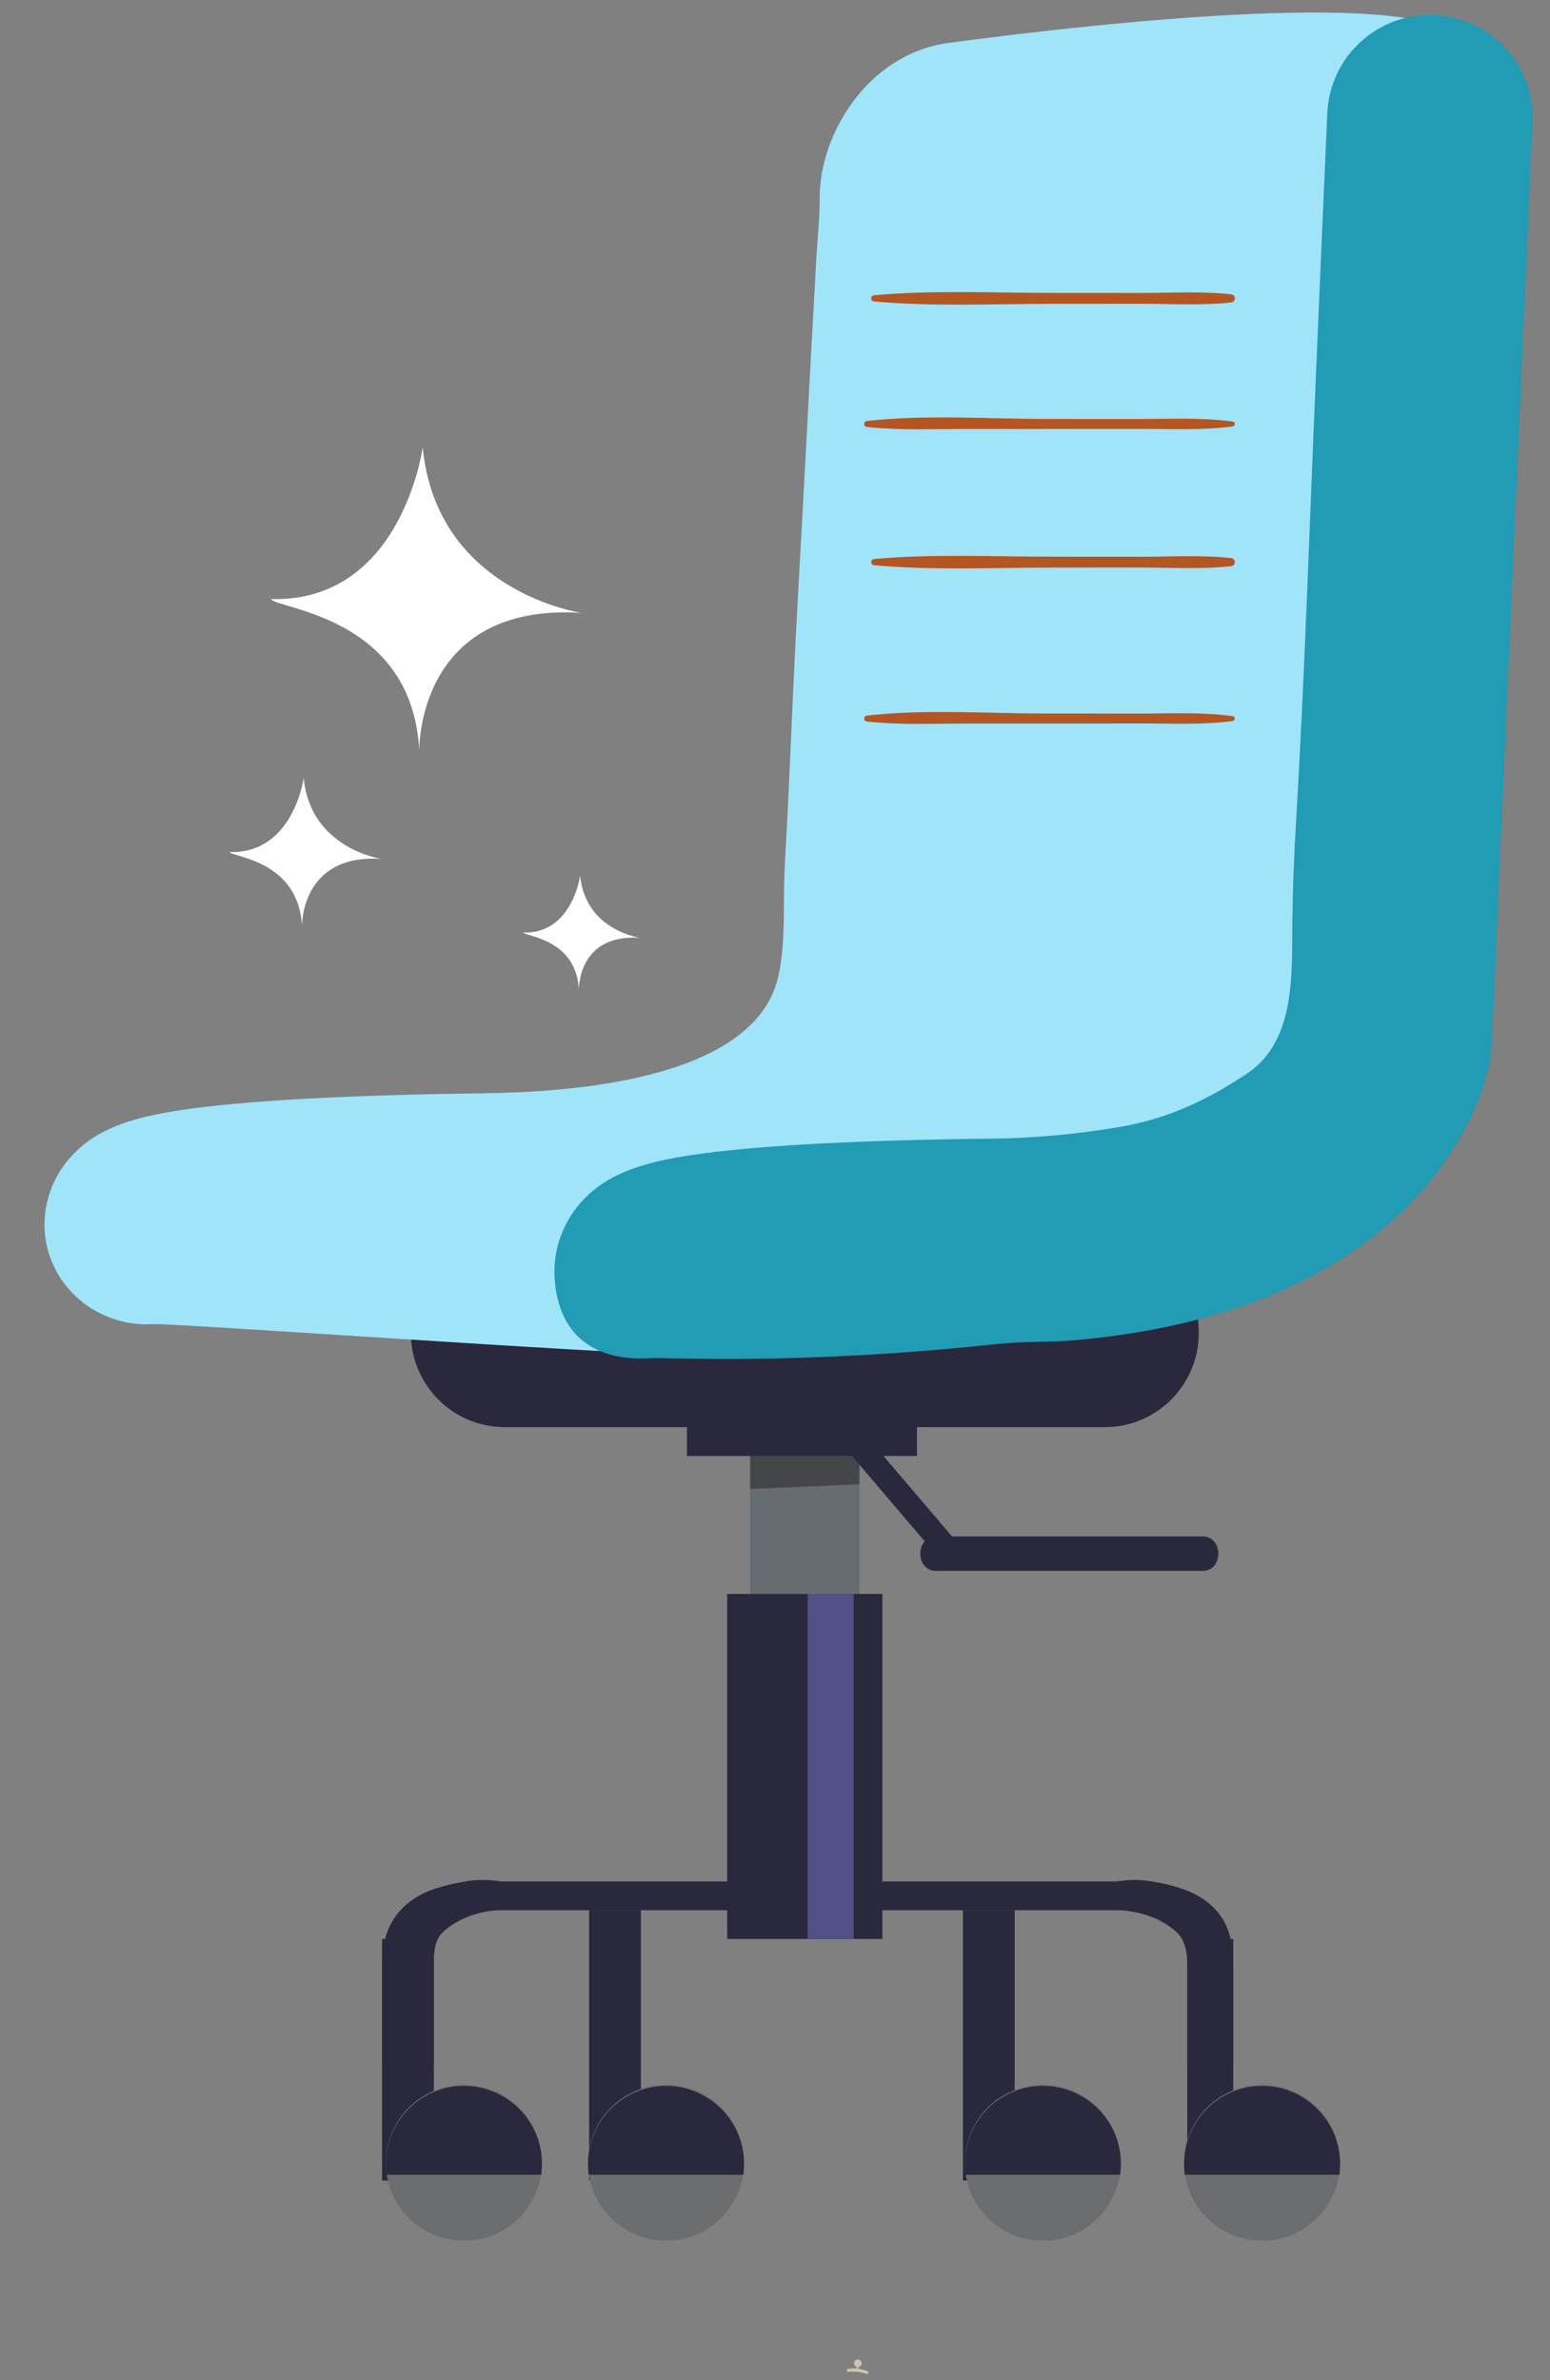 <svg width="28" height="43" viewBox="0 0 28 43" fill="none" xmlns="http://www.w3.org/2000/svg">
<rect x="0" y="0" width="28" height="43" fill="#808080" stroke="none"/>
<path d="M13.551 25.471V29.523H15.525V25.471H13.551Z" fill="#676C71"/>
<path d="M13.551 25.471V26.9C14.278 26.869 15.006 26.84 15.525 26.815V25.471H13.551Z" fill="#45464A"/>
<path d="M7.422 24.084C7.422 25.022 8.182 25.783 9.121 25.783H19.956C20.894 25.783 21.655 25.022 21.655 24.084V24.054C21.655 23.116 20.894 22.355 19.956 22.355H9.121C8.182 22.355 7.422 23.116 7.422 24.054V24.084Z" fill="#29283D"/>
<path d="M21.447 37.315H22.278V35.471C22.278 35.065 22.185 34.711 21.907 34.447C21.634 34.186 21.269 34.064 20.77 33.984C20.448 33.933 20.212 33.99 20.157 33.99H15.421V34.51H20.18C20.423 34.51 20.923 34.589 21.265 34.917C21.401 35.047 21.447 35.259 21.447 35.471V37.315Z" fill="#29283D"/>
<path d="M17.395 39.393H18.33V34.51H17.395V39.393Z" fill="#29283D"/>
<path d="M17.429 39.073C17.429 39.133 17.433 39.192 17.44 39.249C17.527 39.944 18.12 40.482 18.838 40.482C19.557 40.482 20.15 39.944 20.237 39.249C20.244 39.192 20.248 39.133 20.248 39.073C20.248 38.295 19.617 37.664 18.838 37.664C18.06 37.664 17.429 38.295 17.429 39.073Z" fill="#6B6D6F"/>
<path d="M17.429 39.093C17.429 39.153 17.433 39.185 17.44 39.289H20.237C20.244 39.185 20.248 39.153 20.248 39.093C20.248 38.315 19.617 37.684 18.838 37.684C18.06 37.684 17.429 38.315 17.429 39.093Z" fill="#29283D"/>
<path d="M21.447 39.393H22.278V35.029H21.447V39.393Z" fill="#29283D"/>
<path d="M21.39 39.073C21.39 39.133 21.393 39.192 21.401 39.249C21.487 39.944 22.08 40.482 22.799 40.482C23.518 40.482 24.111 39.944 24.197 39.249C24.204 39.192 24.208 39.133 24.208 39.073C24.208 38.295 23.577 37.664 22.799 37.664C22.021 37.664 21.39 38.295 21.39 39.073Z" fill="#6B6D6F"/>
<path d="M21.39 39.093C21.39 39.153 21.393 39.185 21.401 39.289H24.197C24.204 39.185 24.208 39.153 24.208 39.093C24.208 38.315 23.577 37.684 22.799 37.684C22.021 37.684 21.39 38.315 21.39 39.093Z" fill="#29283D"/>
<path d="M10.642 39.393H11.577V34.51H10.642V39.393Z" fill="#29283D"/>
<path d="M10.622 39.073C10.622 39.133 10.626 39.192 10.633 39.249C10.72 39.944 11.313 40.482 12.031 40.482C12.75 40.482 13.343 39.944 13.43 39.249C13.437 39.192 13.441 39.133 13.441 39.073C13.441 38.295 12.81 37.664 12.031 37.664C11.253 37.664 10.622 38.295 10.622 39.073Z" fill="#6B6D6F"/>
<path d="M10.622 39.093C10.622 39.153 10.626 39.185 10.633 39.289H13.43C13.437 39.185 13.441 39.153 13.441 39.093C13.441 38.315 12.81 37.684 12.031 37.684C11.253 37.684 10.622 38.315 10.622 39.093Z" fill="#29283D"/>
<path d="M7.837 37.315H6.902V35.471C6.902 35.065 7.019 34.711 7.296 34.447C7.57 34.186 7.947 34.064 8.446 33.984C8.767 33.933 9.015 33.99 9.07 33.99H13.759V34.51H9.046C8.804 34.51 8.333 34.589 7.99 34.917C7.854 35.047 7.837 35.259 7.837 35.471V37.315Z" fill="#29283D"/>
<path d="M7.837 39.393H6.902V35.029H7.837V39.393Z" fill="#29283D"/>
<path d="M9.79 39.073C9.79 39.133 9.786 39.192 9.779 39.249C9.692 39.944 9.099 40.482 8.38 40.482C7.662 40.482 7.069 39.944 6.982 39.249C6.975 39.192 6.971 39.133 6.971 39.073C6.971 38.295 7.602 37.664 8.38 37.664C9.159 37.664 9.79 38.295 9.79 39.073Z" fill="#6B6D6F"/>
<path d="M9.79 39.093C9.79 39.153 9.786 39.185 9.779 39.289H6.982C6.975 39.185 6.971 39.153 6.971 39.093C6.971 38.315 7.602 37.684 8.38 37.684C9.159 37.684 9.79 38.315 9.79 39.093Z" fill="#29283D"/>
<path d="M13.136 28.796V35.029H15.941V28.796H13.136Z" fill="#29283D"/>
<path d="M14.59 28.796V35.029H15.421V28.796H14.59Z" fill="#525086"/>
<path d="M12.409 26.303H16.564V24.952H12.409V26.303Z" fill="#29283D"/>
<path d="M16.625 28.069C16.625 28.251 16.749 28.38 16.903 28.38H21.73C21.884 28.38 22.009 28.251 22.009 28.069C22.009 27.886 21.884 27.757 21.73 27.757H16.903C16.749 27.757 16.625 27.886 16.625 28.069Z" fill="#29283D"/>
<path d="M17.175 28.28C17.224 28.28 17.274 28.263 17.315 28.228C17.406 28.151 17.417 28.014 17.339 27.923L15.204 25.417C15.127 25.326 14.99 25.315 14.899 25.393C14.808 25.47 14.797 25.607 14.875 25.698L17.01 28.204C17.052 28.254 17.113 28.28 17.175 28.28Z" fill="#29283D"/>
<path d="M1.315 20.86C1.812 20.335 2.529 20.149 3.525 20.019C4.655 19.872 6.409 19.781 8.737 19.751C10.189 19.732 13.592 19.545 14.051 17.674C14.204 17.05 14.14 16.285 14.177 15.642C14.21 15.057 14.239 14.471 14.265 13.885C14.313 12.807 14.36 11.73 14.421 10.653C14.533 8.68 14.631 6.706 14.743 4.733C14.765 4.343 14.808 3.949 14.808 3.559C14.808 2.435 15.668 0.971 17.143 0.774C19.928 0.403 25.869 -0.247 26.425 0.774C26.425 0.774 25.084 17.646 24.738 18.982C24.393 20.318 19.745 21.483 19.207 21.718C18.852 21.872 16.868 21.931 15.287 21.924C14.353 23.08 13.851 24.263 11.853 24.444C11.392 24.485 3.074 23.901 2.777 23.921C1.754 23.988 0.872 23.233 0.807 22.235C0.775 21.735 0.96 21.234 1.315 20.86Z" fill="#A0E4FA"/>
<path d="M19.425 24.212C21.947 23.985 23.913 23.221 25.281 21.934C26.64 20.655 26.895 19.316 26.933 19.06C26.942 18.998 26.948 18.936 26.95 18.874L27.686 2.209C27.732 1.185 26.938 0.317 25.914 0.272C24.889 0.227 24.022 1.021 23.977 2.045C23.909 3.579 23.843 5.114 23.777 6.648C23.658 9.396 23.573 12.149 23.41 14.894C23.375 15.477 23.354 16.057 23.346 16.642C23.334 17.583 23.414 18.804 22.527 19.395C21.802 19.877 21.097 20.21 20.231 20.359C19.485 20.486 18.701 20.561 17.945 20.57C15.616 20.596 13.862 20.685 12.732 20.834C11.736 20.965 11.02 21.154 10.523 21.69C10.169 22.072 9.985 22.585 10.019 23.097C10.086 24.12 10.737 24.603 11.76 24.536C12.057 24.516 14.347 24.672 17.987 24.283C18.482 24.23 18.964 24.253 19.425 24.212Z" fill="#229BB5"/>
<path d="M15.79 5.334C16.857 5.238 17.944 5.292 19.014 5.292C19.552 5.292 20.089 5.292 20.627 5.293C21.16 5.293 21.708 5.259 22.239 5.317C22.329 5.327 22.329 5.454 22.239 5.464C21.708 5.522 21.16 5.488 20.627 5.488C20.089 5.488 19.552 5.488 19.014 5.489C17.944 5.489 16.857 5.542 15.79 5.446C15.721 5.44 15.721 5.34 15.79 5.334Z" fill="#B55522"/>
<path d="M15.79 10.099C16.857 10.003 17.944 10.057 19.014 10.057C19.552 10.057 20.089 10.057 20.627 10.058C21.16 10.058 21.708 10.024 22.239 10.082C22.329 10.092 22.329 10.219 22.239 10.229C21.708 10.287 21.16 10.253 20.627 10.253C20.089 10.253 19.552 10.254 19.014 10.254C17.944 10.254 16.857 10.308 15.79 10.211C15.721 10.205 15.721 10.105 15.79 10.099Z" fill="#B55522"/>
<path d="M15.66 12.928C16.726 12.808 17.833 12.891 18.905 12.891L20.531 12.892C21.106 12.892 21.695 12.861 22.266 12.937C22.32 12.944 22.32 13.019 22.266 13.026C21.733 13.097 21.184 13.07 20.647 13.07L19.021 13.072C18.479 13.072 17.937 13.072 17.395 13.072C16.818 13.072 16.234 13.099 15.66 13.034C15.595 13.027 15.595 12.935 15.66 12.928Z" fill="#B55522"/>
<path d="M15.66 7.606C16.726 7.486 17.833 7.569 18.905 7.569L20.531 7.57C21.106 7.57 21.695 7.539 22.266 7.615C22.32 7.622 22.32 7.697 22.266 7.704C21.733 7.775 21.184 7.748 20.647 7.749L19.021 7.749C18.479 7.75 17.937 7.751 17.395 7.75C16.818 7.75 16.234 7.777 15.66 7.713C15.595 7.705 15.595 7.613 15.66 7.606Z" fill="#B55522"/>
<path d="M10.504 11.072C10.504 11.072 7.886 10.698 7.636 8.08C7.636 8.08 7.262 10.885 4.894 10.823C5.018 11.01 7.45 11.134 7.574 13.565C7.574 13.565 7.512 10.885 10.504 11.072Z" fill="white"/>
<path d="M6.887 15.516C6.887 15.516 5.608 15.333 5.486 14.054C5.486 14.054 5.304 15.425 4.146 15.394C4.207 15.485 5.395 15.546 5.456 16.734C5.456 16.734 5.425 15.424 6.887 15.516Z" fill="white"/>
<path d="M11.555 16.942C11.555 16.942 10.574 16.802 10.48 15.82C10.48 15.82 10.34 16.872 9.452 16.848C9.498 16.919 10.41 16.965 10.457 17.877C10.457 17.877 10.434 16.872 11.555 16.942Z" fill="white"/>
<path d="M15.474 42.788L15.482 42.761C15.451 42.755 15.427 42.727 15.427 42.694C15.427 42.656 15.458 42.626 15.496 42.626C15.534 42.626 15.565 42.656 15.565 42.694C15.565 42.727 15.541 42.755 15.51 42.761L15.502 42.791C15.608 42.806 15.692 42.847 15.692 42.847L15.677 42.893C15.613 42.872 15.557 42.859 15.507 42.853C15.457 42.848 15.42 42.846 15.39 42.846C15.357 42.846 15.333 42.848 15.306 42.853L15.298 42.803C15.298 42.803 15.374 42.78 15.474 42.788Z" fill="#CEC4AF"/>
</svg>
